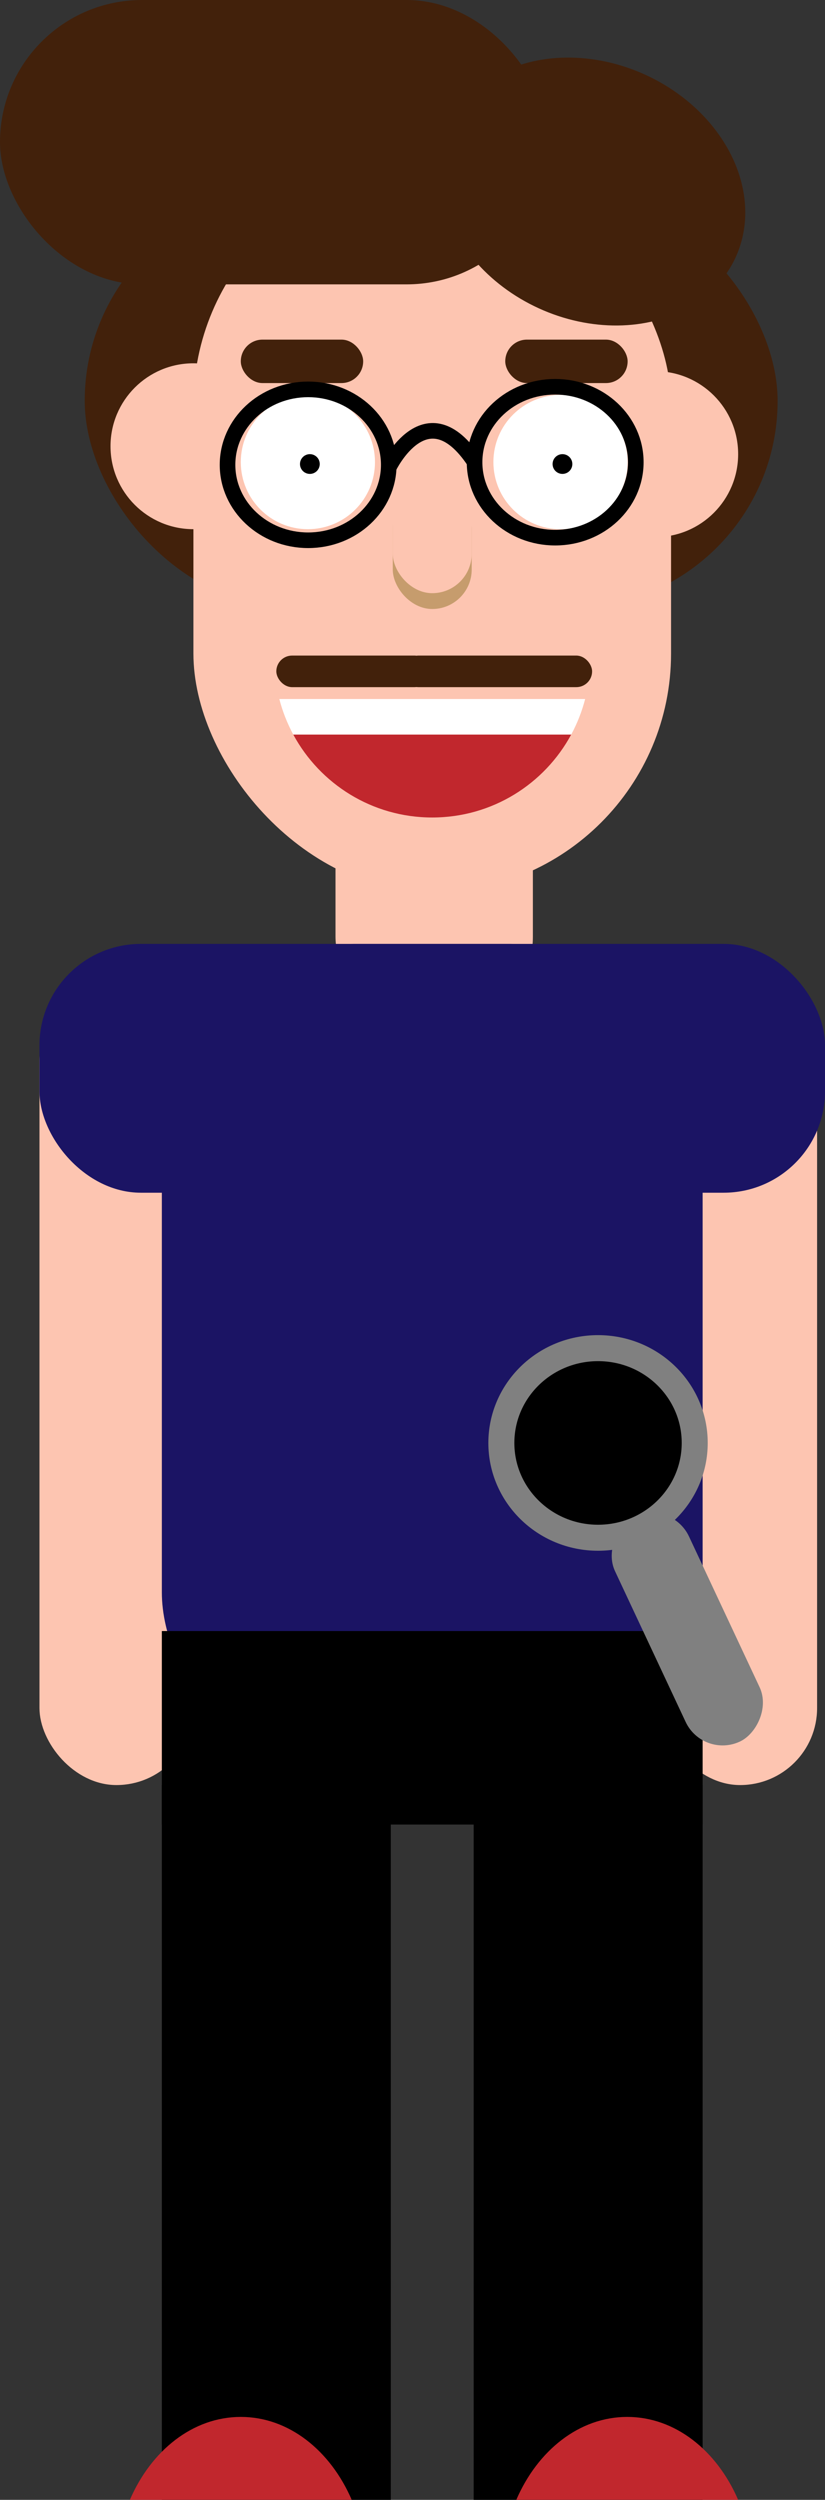 <?xml version="1.0" encoding="UTF-8"?><svg xmlns="http://www.w3.org/2000/svg" viewBox="0 0 158.63 480.43"><rect x="0" y="0" width="158.63" height="480.43" fill="#333333" stroke="none"/><defs><style>.d{fill:none;stroke:#000;stroke-width:3px;}.d,.e{stroke-miterlimit:10;}.f{fill:#fff;}.g{fill:#fdc5b1;}.h{fill:#c1272d;}.i{fill:#c69c6d;}.j{fill:#42210b;}.k{fill:#1b1464;}.l{fill:gray;}.e{stroke:gray;stroke-width:5px;}</style></defs><g id="a"/><g id="b"><g id="c"><rect class="j" x="16.29" y="37.19" width="133.23" height="79.69" rx="39.85" ry="39.85"/><rect class="g" x="7.59" y="188.99" width="29.6" height="154.07" rx="14.8" ry="14.8"/><rect class="g" x="127.51" y="188.99" width="29.6" height="154.07" rx="14.8" ry="14.8"/><circle class="g" cx="125.99" cy="87.28" r="15.94"/><circle class="g" cx="37.19" cy="85.76" r="15.94"/><rect class="g" x="64.51" y="141.25" width="37.95" height="57.71" rx="18.97" ry="18.97"/><rect class="g" x="37.19" y="31.88" width="91.84" height="139.65" rx="45.92" ry="45.92"/><circle class="f" cx="59.2" cy="88.8" r="12.9"/><circle class="f" cx="107.77" cy="88.8" r="12.9"/><circle cx="59.58" cy="89.18" r="1.9"/><circle cx="108.15" cy="89.18" r="1.9"/><rect class="j" x="46.3" y="65.27" width="23.53" height="8.35" rx="4.17" ry="4.17"/><rect class="j" x="97.15" y="65.27" width="23.53" height="8.35" rx="4.17" ry="4.17"/><path class="h" d="M83.11,157.11h0c11.55,0,21.59-6.45,26.72-15.94H56.39c5.13,9.49,15.17,15.94,26.72,15.94Z"/><path class="f" d="M53.71,134.34c.62,2.41,1.53,4.69,2.68,6.83h53.44c1.16-2.14,2.06-4.43,2.68-6.83H53.71Z"/><rect class="j" x="53.13" y="125.99" width="29.6" height="6.07" rx="3.04" ry="3.04"/><rect class="j" x="77.42" y="125.99" width="36.43" height="6.07" rx="3.04" ry="3.04"/><rect class="i" x="75.52" y="93.96" width="15.18" height="23.08" rx="7.59" ry="7.59"/><rect class="g" x="75.52" y="90.92" width="15.18" height="23.08" rx="7.59" ry="7.59"/><rect class="k" x="31.12" y="181.4" width="103.98" height="161.66" rx="37.04" ry="37.04"/><rect x="31.12" y="313.46" width="103.98" height="37.19"/><rect x="31.12" y="343.06" width="44.02" height="137.38"/><rect x="91.08" y="343.06" width="44.02" height="137.38"/><path class="h" d="M120.6,464.49h0c-9.22,0-17.23,6.45-21.33,15.94h42.66c-4.1-9.49-12.11-15.94-21.33-15.94Z"/><path class="h" d="M46.3,464.49h0c-9.22,0-17.23,6.45-21.33,15.94h42.66c-4.1-9.49-12.11-15.94-21.33-15.94Z"/><rect class="j" x="0" y="0" width="105.5" height="54.65" rx="27.32" ry="27.32"/><ellipse class="j" cx="113.85" cy="36.81" rx="24.67" ry="30.36" transform="translate(33 125.02) rotate(-65.41)"/><rect class="k" x="7.59" y="181.4" width="151.04" height="47.82" rx="19.5" ry="19.5"/><rect class="l" x="108.31" y="305.25" width="47.69" height="15.71" rx="7.85" ry="7.85" transform="translate(359.59 60.57) rotate(64.89)"/><ellipse class="e" cx="114.99" cy="277.31" rx="18.59" ry="18.22"/><ellipse class="d" cx="59.25" cy="89.33" rx="15.5" ry="14.5"/><ellipse class="d" cx="106.75" cy="88.83" rx="15.5" ry="14.5"/><path class="d" d="M74.75,89.83s7.22-15.07,16.5-1.08"/></g></g></svg>